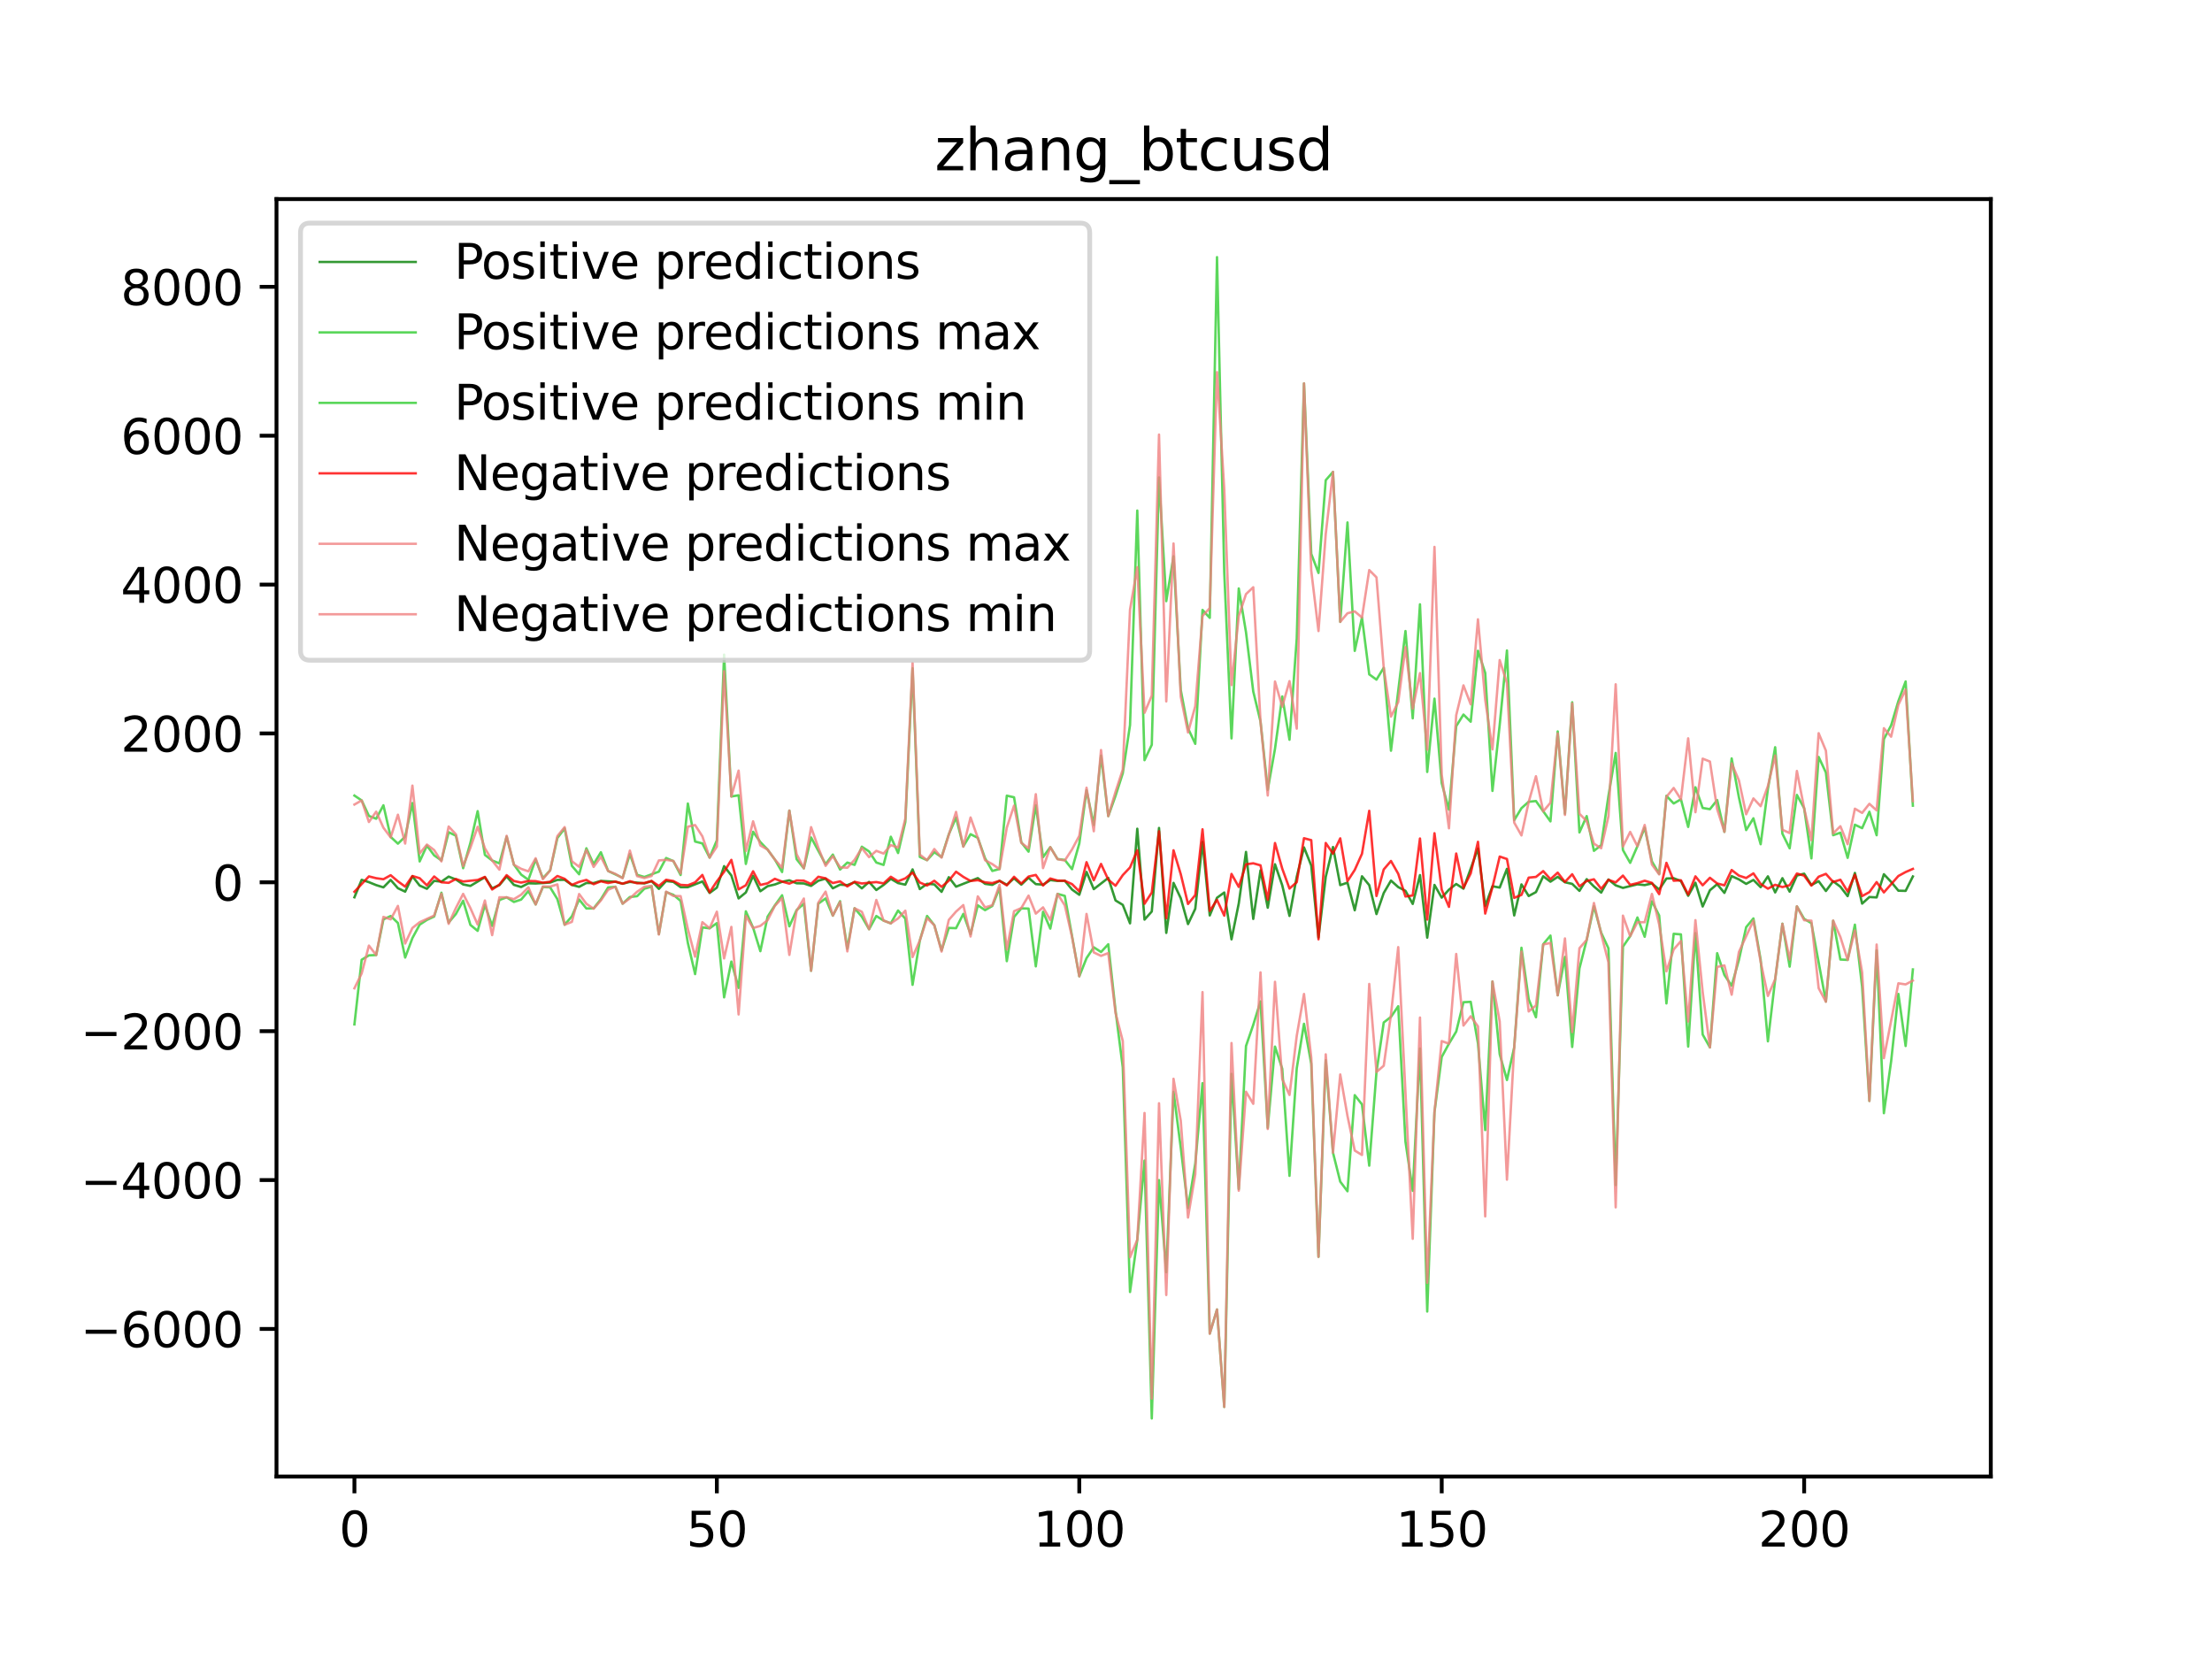 <?xml version="1.0" encoding="utf-8" standalone="no"?>
<!DOCTYPE svg PUBLIC "-//W3C//DTD SVG 1.1//EN"
  "http://www.w3.org/Graphics/SVG/1.1/DTD/svg11.dtd">
<svg xmlns:xlink="http://www.w3.org/1999/xlink" width="460.8pt" height="345.6pt" viewBox="0 0 460.8 345.6" xmlns="http://www.w3.org/2000/svg" version="1.1">
 <defs>
  <style type="text/css">*{stroke-linejoin: round; stroke-linecap: butt}</style>
 </defs>
 <g id="figure_1">
  <g id="patch_1">
   <path d="M 0 345.6 
L 460.8 345.6 
L 460.8 0 
L 0 0 
z
" style="fill: #ffffff"/>
  </g>
  <g id="axes_1">
   <g id="patch_2">
    <path d="M 57.6 307.584 
L 414.72 307.584 
L 414.72 41.472 
L 57.6 41.472 
z
" style="fill: #ffffff"/>
   </g>
   <g id="matplotlib.axis_1">
    <g id="xtick_1">
     <g id="line2d_1">
      <defs>
       <path id="m14acda22e8" d="M 0 0 
L 0 3.5 
" style="stroke: #000000; stroke-width: 0.8"/>
      </defs>
      <g>
       <use xlink:href="#m14acda22e8" x="73.833" y="307.584" style="stroke: #000000; stroke-width: 0.8"/>
      </g>
     </g>
     <g id="text_1">
      <!-- 0 -->
      <g transform="translate(70.651 322.182) scale(0.1 -0.1)">
       <defs>
        <path id="DejaVuSans-30" d="M 2034 4250 
Q 1547 4250 1301 3770 
Q 1056 3291 1056 2328 
Q 1056 1369 1301 889 
Q 1547 409 2034 409 
Q 2525 409 2770 889 
Q 3016 1369 3016 2328 
Q 3016 3291 2770 3770 
Q 2525 4250 2034 4250 
z
M 2034 4750 
Q 2819 4750 3233 4129 
Q 3647 3509 3647 2328 
Q 3647 1150 3233 529 
Q 2819 -91 2034 -91 
Q 1250 -91 836 529 
Q 422 1150 422 2328 
Q 422 3509 836 4129 
Q 1250 4750 2034 4750 
z
" transform="scale(0.016)"/>
       </defs>
       <use xlink:href="#DejaVuSans-30"/>
      </g>
     </g>
    </g>
    <g id="xtick_2">
     <g id="line2d_2">
      <g>
       <use xlink:href="#m14acda22e8" x="149.334" y="307.584" style="stroke: #000000; stroke-width: 0.8"/>
      </g>
     </g>
     <g id="text_2">
      <!-- 50 -->
      <g transform="translate(142.971 322.182) scale(0.1 -0.1)">
       <defs>
        <path id="DejaVuSans-35" d="M 691 4666 
L 3169 4666 
L 3169 4134 
L 1269 4134 
L 1269 2991 
Q 1406 3038 1543 3061 
Q 1681 3084 1819 3084 
Q 2600 3084 3056 2656 
Q 3513 2228 3513 1497 
Q 3513 744 3044 326 
Q 2575 -91 1722 -91 
Q 1428 -91 1123 -41 
Q 819 9 494 109 
L 494 744 
Q 775 591 1075 516 
Q 1375 441 1709 441 
Q 2250 441 2565 725 
Q 2881 1009 2881 1497 
Q 2881 1984 2565 2268 
Q 2250 2553 1709 2553 
Q 1456 2553 1204 2497 
Q 953 2441 691 2322 
L 691 4666 
z
" transform="scale(0.016)"/>
       </defs>
       <use xlink:href="#DejaVuSans-35"/>
       <use xlink:href="#DejaVuSans-30" x="63.623"/>
      </g>
     </g>
    </g>
    <g id="xtick_3">
     <g id="line2d_3">
      <g>
       <use xlink:href="#m14acda22e8" x="224.835" y="307.584" style="stroke: #000000; stroke-width: 0.8"/>
      </g>
     </g>
     <g id="text_3">
      <!-- 100 -->
      <g transform="translate(215.291 322.182) scale(0.1 -0.1)">
       <defs>
        <path id="DejaVuSans-31" d="M 794 531 
L 1825 531 
L 1825 4091 
L 703 3866 
L 703 4441 
L 1819 4666 
L 2450 4666 
L 2450 531 
L 3481 531 
L 3481 0 
L 794 0 
L 794 531 
z
" transform="scale(0.016)"/>
       </defs>
       <use xlink:href="#DejaVuSans-31"/>
       <use xlink:href="#DejaVuSans-30" x="63.623"/>
       <use xlink:href="#DejaVuSans-30" x="127.246"/>
      </g>
     </g>
    </g>
    <g id="xtick_4">
     <g id="line2d_4">
      <g>
       <use xlink:href="#m14acda22e8" x="300.336" y="307.584" style="stroke: #000000; stroke-width: 0.8"/>
      </g>
     </g>
     <g id="text_4">
      <!-- 150 -->
      <g transform="translate(290.792 322.182) scale(0.1 -0.1)">
       <use xlink:href="#DejaVuSans-31"/>
       <use xlink:href="#DejaVuSans-35" x="63.623"/>
       <use xlink:href="#DejaVuSans-30" x="127.246"/>
      </g>
     </g>
    </g>
    <g id="xtick_5">
     <g id="line2d_5">
      <g>
       <use xlink:href="#m14acda22e8" x="375.837" y="307.584" style="stroke: #000000; stroke-width: 0.8"/>
      </g>
     </g>
     <g id="text_5">
      <!-- 200 -->
      <g transform="translate(366.293 322.182) scale(0.1 -0.1)">
       <defs>
        <path id="DejaVuSans-32" d="M 1228 531 
L 3431 531 
L 3431 0 
L 469 0 
L 469 531 
Q 828 903 1448 1529 
Q 2069 2156 2228 2338 
Q 2531 2678 2651 2914 
Q 2772 3150 2772 3378 
Q 2772 3750 2511 3984 
Q 2250 4219 1831 4219 
Q 1534 4219 1204 4116 
Q 875 4013 500 3803 
L 500 4441 
Q 881 4594 1212 4672 
Q 1544 4750 1819 4750 
Q 2544 4750 2975 4387 
Q 3406 4025 3406 3419 
Q 3406 3131 3298 2873 
Q 3191 2616 2906 2266 
Q 2828 2175 2409 1742 
Q 1991 1309 1228 531 
z
" transform="scale(0.016)"/>
       </defs>
       <use xlink:href="#DejaVuSans-32"/>
       <use xlink:href="#DejaVuSans-30" x="63.623"/>
       <use xlink:href="#DejaVuSans-30" x="127.246"/>
      </g>
     </g>
    </g>
   </g>
   <g id="matplotlib.axis_2">
    <g id="ytick_1">
     <g id="line2d_6">
      <defs>
       <path id="me147da6077" d="M 0 0 
L -3.5 0 
" style="stroke: #000000; stroke-width: 0.8"/>
      </defs>
      <g>
       <use xlink:href="#me147da6077" x="57.6" y="276.839" style="stroke: #000000; stroke-width: 0.8"/>
      </g>
     </g>
     <g id="text_6">
      <!-- −6000 -->
      <g transform="translate(16.77 280.638) scale(0.1 -0.1)">
       <defs>
        <path id="DejaVuSans-2212" d="M 678 2272 
L 4684 2272 
L 4684 1741 
L 678 1741 
L 678 2272 
z
" transform="scale(0.016)"/>
        <path id="DejaVuSans-36" d="M 2113 2584 
Q 1688 2584 1439 2293 
Q 1191 2003 1191 1497 
Q 1191 994 1439 701 
Q 1688 409 2113 409 
Q 2538 409 2786 701 
Q 3034 994 3034 1497 
Q 3034 2003 2786 2293 
Q 2538 2584 2113 2584 
z
M 3366 4563 
L 3366 3988 
Q 3128 4100 2886 4159 
Q 2644 4219 2406 4219 
Q 1781 4219 1451 3797 
Q 1122 3375 1075 2522 
Q 1259 2794 1537 2939 
Q 1816 3084 2150 3084 
Q 2853 3084 3261 2657 
Q 3669 2231 3669 1497 
Q 3669 778 3244 343 
Q 2819 -91 2113 -91 
Q 1303 -91 875 529 
Q 447 1150 447 2328 
Q 447 3434 972 4092 
Q 1497 4750 2381 4750 
Q 2619 4750 2861 4703 
Q 3103 4656 3366 4563 
z
" transform="scale(0.016)"/>
       </defs>
       <use xlink:href="#DejaVuSans-2212"/>
       <use xlink:href="#DejaVuSans-36" x="83.789"/>
       <use xlink:href="#DejaVuSans-30" x="147.412"/>
       <use xlink:href="#DejaVuSans-30" x="211.035"/>
       <use xlink:href="#DejaVuSans-30" x="274.658"/>
      </g>
     </g>
    </g>
    <g id="ytick_2">
     <g id="line2d_7">
      <g>
       <use xlink:href="#me147da6077" x="57.6" y="245.827" style="stroke: #000000; stroke-width: 0.8"/>
      </g>
     </g>
     <g id="text_7">
      <!-- −4000 -->
      <g transform="translate(16.77 249.626) scale(0.1 -0.1)">
       <defs>
        <path id="DejaVuSans-34" d="M 2419 4116 
L 825 1625 
L 2419 1625 
L 2419 4116 
z
M 2253 4666 
L 3047 4666 
L 3047 1625 
L 3713 1625 
L 3713 1100 
L 3047 1100 
L 3047 0 
L 2419 0 
L 2419 1100 
L 313 1100 
L 313 1709 
L 2253 4666 
z
" transform="scale(0.016)"/>
       </defs>
       <use xlink:href="#DejaVuSans-2212"/>
       <use xlink:href="#DejaVuSans-34" x="83.789"/>
       <use xlink:href="#DejaVuSans-30" x="147.412"/>
       <use xlink:href="#DejaVuSans-30" x="211.035"/>
       <use xlink:href="#DejaVuSans-30" x="274.658"/>
      </g>
     </g>
    </g>
    <g id="ytick_3">
     <g id="line2d_8">
      <g>
       <use xlink:href="#me147da6077" x="57.6" y="214.814" style="stroke: #000000; stroke-width: 0.8"/>
      </g>
     </g>
     <g id="text_8">
      <!-- −2000 -->
      <g transform="translate(16.77 218.613) scale(0.1 -0.1)">
       <use xlink:href="#DejaVuSans-2212"/>
       <use xlink:href="#DejaVuSans-32" x="83.789"/>
       <use xlink:href="#DejaVuSans-30" x="147.412"/>
       <use xlink:href="#DejaVuSans-30" x="211.035"/>
       <use xlink:href="#DejaVuSans-30" x="274.658"/>
      </g>
     </g>
    </g>
    <g id="ytick_4">
     <g id="line2d_9">
      <g>
       <use xlink:href="#me147da6077" x="57.6" y="183.802" style="stroke: #000000; stroke-width: 0.8"/>
      </g>
     </g>
     <g id="text_9">
      <!-- 0 -->
      <g transform="translate(44.237 187.601) scale(0.1 -0.1)">
       <use xlink:href="#DejaVuSans-30"/>
      </g>
     </g>
    </g>
    <g id="ytick_5">
     <g id="line2d_10">
      <g>
       <use xlink:href="#me147da6077" x="57.6" y="152.789" style="stroke: #000000; stroke-width: 0.8"/>
      </g>
     </g>
     <g id="text_10">
      <!-- 2000 -->
      <g transform="translate(25.15 156.589) scale(0.1 -0.1)">
       <use xlink:href="#DejaVuSans-32"/>
       <use xlink:href="#DejaVuSans-30" x="63.623"/>
       <use xlink:href="#DejaVuSans-30" x="127.246"/>
       <use xlink:href="#DejaVuSans-30" x="190.869"/>
      </g>
     </g>
    </g>
    <g id="ytick_6">
     <g id="line2d_11">
      <g>
       <use xlink:href="#me147da6077" x="57.6" y="121.777" style="stroke: #000000; stroke-width: 0.8"/>
      </g>
     </g>
     <g id="text_11">
      <!-- 4000 -->
      <g transform="translate(25.15 125.576) scale(0.1 -0.1)">
       <use xlink:href="#DejaVuSans-34"/>
       <use xlink:href="#DejaVuSans-30" x="63.623"/>
       <use xlink:href="#DejaVuSans-30" x="127.246"/>
       <use xlink:href="#DejaVuSans-30" x="190.869"/>
      </g>
     </g>
    </g>
    <g id="ytick_7">
     <g id="line2d_12">
      <g>
       <use xlink:href="#me147da6077" x="57.6" y="90.765" style="stroke: #000000; stroke-width: 0.8"/>
      </g>
     </g>
     <g id="text_12">
      <!-- 6000 -->
      <g transform="translate(25.15 94.564) scale(0.1 -0.1)">
       <use xlink:href="#DejaVuSans-36"/>
       <use xlink:href="#DejaVuSans-30" x="63.623"/>
       <use xlink:href="#DejaVuSans-30" x="127.246"/>
       <use xlink:href="#DejaVuSans-30" x="190.869"/>
      </g>
     </g>
    </g>
    <g id="ytick_8">
     <g id="line2d_13">
      <g>
       <use xlink:href="#me147da6077" x="57.6" y="59.752" style="stroke: #000000; stroke-width: 0.8"/>
      </g>
     </g>
     <g id="text_13">
      <!-- 8000 -->
      <g transform="translate(25.15 63.551) scale(0.1 -0.1)">
       <defs>
        <path id="DejaVuSans-38" d="M 2034 2216 
Q 1584 2216 1326 1975 
Q 1069 1734 1069 1313 
Q 1069 891 1326 650 
Q 1584 409 2034 409 
Q 2484 409 2743 651 
Q 3003 894 3003 1313 
Q 3003 1734 2745 1975 
Q 2488 2216 2034 2216 
z
M 1403 2484 
Q 997 2584 770 2862 
Q 544 3141 544 3541 
Q 544 4100 942 4425 
Q 1341 4750 2034 4750 
Q 2731 4750 3128 4425 
Q 3525 4100 3525 3541 
Q 3525 3141 3298 2862 
Q 3072 2584 2669 2484 
Q 3125 2378 3379 2068 
Q 3634 1759 3634 1313 
Q 3634 634 3220 271 
Q 2806 -91 2034 -91 
Q 1263 -91 848 271 
Q 434 634 434 1313 
Q 434 1759 690 2068 
Q 947 2378 1403 2484 
z
M 1172 3481 
Q 1172 3119 1398 2916 
Q 1625 2713 2034 2713 
Q 2441 2713 2670 2916 
Q 2900 3119 2900 3481 
Q 2900 3844 2670 4047 
Q 2441 4250 2034 4250 
Q 1625 4250 1398 4047 
Q 1172 3844 1172 3481 
z
" transform="scale(0.016)"/>
       </defs>
       <use xlink:href="#DejaVuSans-38"/>
       <use xlink:href="#DejaVuSans-30" x="63.623"/>
       <use xlink:href="#DejaVuSans-30" x="127.246"/>
       <use xlink:href="#DejaVuSans-30" x="190.869"/>
      </g>
     </g>
    </g>
   </g>
   <g id="line2d_14">
    <path d="M 73.833 186.92 
L 75.343 183.28 
L 76.853 183.772 
L 78.363 184.383 
L 79.873 184.852 
L 81.383 183.309 
L 82.893 185.032 
L 84.403 185.744 
L 85.913 182.544 
L 87.423 184.48 
L 88.933 185.147 
L 90.443 183.498 
L 91.953 183.663 
L 93.463 182.614 
L 94.973 183.213 
L 96.483 184.244 
L 97.993 184.552 
L 101.013 182.748 
L 102.523 185.043 
L 104.033 184.386 
L 105.543 182.582 
L 107.053 184.329 
L 108.563 184.783 
L 110.073 184.004 
L 111.583 184.045 
L 114.603 183.85 
L 116.113 183.294 
L 117.623 183.286 
L 119.133 184.34 
L 120.643 184.745 
L 122.153 183.939 
L 123.663 183.962 
L 125.173 183.511 
L 128.193 183.692 
L 129.704 184.091 
L 131.214 183.717 
L 134.234 184.027 
L 135.744 183.559 
L 137.254 185.172 
L 138.764 183.535 
L 140.274 183.711 
L 141.784 184.822 
L 143.294 184.815 
L 146.314 183.631 
L 147.824 186.017 
L 149.334 184.906 
L 150.844 180.434 
L 152.354 182.376 
L 153.864 187.155 
L 155.374 185.915 
L 156.884 182.45 
L 158.394 185.659 
L 159.904 184.605 
L 161.414 184.255 
L 162.924 183.693 
L 164.434 183.389 
L 165.944 183.998 
L 167.454 184.039 
L 168.964 184.546 
L 170.474 183.472 
L 171.984 183.041 
L 173.494 185.048 
L 175.004 184.292 
L 176.514 184.385 
L 178.024 183.776 
L 179.534 185.058 
L 181.044 183.723 
L 182.554 185.402 
L 184.064 184.353 
L 185.574 183.083 
L 187.084 183.96 
L 188.594 184.293 
L 190.104 181.112 
L 191.614 185.207 
L 193.124 184.107 
L 194.634 184.239 
L 196.144 185.788 
L 197.654 182.739 
L 199.164 184.707 
L 203.695 182.926 
L 205.205 184.119 
L 206.715 184.335 
L 208.225 183.494 
L 209.735 184.302 
L 211.245 182.976 
L 212.755 184.289 
L 214.265 182.851 
L 215.775 184.178 
L 217.285 184.28 
L 218.795 183.337 
L 220.305 183.516 
L 221.815 183.473 
L 223.325 185.307 
L 224.835 186.398 
L 226.345 181.64 
L 227.855 185.222 
L 230.875 182.887 
L 232.385 187.577 
L 233.895 188.501 
L 235.405 192.349 
L 236.915 172.642 
L 238.425 191.568 
L 239.935 189.882 
L 241.445 172.481 
L 242.955 194.336 
L 244.465 183.922 
L 245.975 187.123 
L 247.485 192.501 
L 248.995 189.321 
L 250.505 175.412 
L 252.015 190.7 
L 253.525 187.023 
L 255.035 185.925 
L 256.545 195.68 
L 258.055 188.203 
L 259.565 177.473 
L 261.075 191.425 
L 262.585 181.321 
L 264.095 189.093 
L 265.605 180.046 
L 267.115 184.431 
L 268.625 190.802 
L 270.135 182.651 
L 271.645 176.528 
L 273.156 180.303 
L 274.666 195.282 
L 276.176 182.655 
L 277.686 176.446 
L 279.196 184.388 
L 280.706 183.872 
L 282.216 189.623 
L 283.726 182.546 
L 285.236 184.39 
L 286.746 190.414 
L 288.256 186.032 
L 289.766 183.443 
L 291.276 184.797 
L 292.786 185.58 
L 294.296 188.304 
L 295.806 182.3 
L 297.316 195.327 
L 298.826 184.35 
L 300.336 186.992 
L 301.846 185.33 
L 303.356 184.153 
L 304.866 185.127 
L 307.886 176.782 
L 309.396 188.714 
L 310.906 184.628 
L 312.416 184.894 
L 313.926 181.001 
L 315.436 190.7 
L 316.946 184.238 
L 318.456 186.656 
L 319.966 185.842 
L 321.476 182.542 
L 322.986 183.668 
L 324.496 182.661 
L 326.006 183.788 
L 327.516 184.128 
L 329.026 185.582 
L 330.536 183.148 
L 332.046 184.674 
L 333.556 185.94 
L 335.066 183.215 
L 336.576 184.432 
L 338.086 184.963 
L 341.106 184.216 
L 342.616 184.379 
L 344.127 184.036 
L 345.637 185.309 
L 347.147 183.015 
L 348.657 182.95 
L 350.167 183.546 
L 351.677 186.611 
L 353.187 183.892 
L 354.697 188.838 
L 356.207 185.455 
L 357.717 184.192 
L 359.227 186.004 
L 360.737 182.512 
L 362.247 183.194 
L 363.757 184.127 
L 365.267 183.309 
L 366.777 184.815 
L 368.287 182.559 
L 369.797 185.905 
L 371.307 182.946 
L 372.817 185.747 
L 374.327 182.387 
L 375.837 182.004 
L 377.347 184.368 
L 378.857 183.57 
L 380.367 185.612 
L 381.877 183.577 
L 383.387 184.721 
L 384.897 186.681 
L 386.407 181.853 
L 387.917 188.24 
L 389.427 186.869 
L 390.937 186.946 
L 392.447 182.12 
L 393.957 183.71 
L 395.467 185.546 
L 396.977 185.584 
L 398.487 182.583 
L 398.487 182.583 
" clip-path="url(#p99d41a9708)" style="fill: none; stroke: #008000; stroke-opacity: 0.8; stroke-width: 0.5; stroke-linecap: square"/>
   </g>
   <g id="line2d_15">
    <path d="M 73.833 165.732 
L 75.343 166.741 
L 76.853 169.975 
L 78.363 170.558 
L 79.873 167.758 
L 81.383 174.337 
L 82.893 175.751 
L 84.403 174.292 
L 85.913 167.293 
L 87.423 179.45 
L 88.933 176.161 
L 90.443 178.189 
L 91.953 179.225 
L 93.463 173.369 
L 94.973 174.096 
L 96.483 180.861 
L 97.993 175.591 
L 99.503 168.977 
L 101.013 178.091 
L 102.523 179.26 
L 104.033 179.853 
L 105.543 174.292 
L 107.053 180.108 
L 108.563 182.191 
L 110.073 183.282 
L 111.583 179.043 
L 113.093 182.942 
L 114.603 181.324 
L 116.113 174.572 
L 117.623 172.585 
L 119.133 180.372 
L 120.643 182.127 
L 122.153 176.714 
L 123.663 180.014 
L 125.173 177.539 
L 126.683 181.444 
L 129.704 182.86 
L 131.214 177.915 
L 132.724 182.242 
L 134.234 182.691 
L 137.254 181.579 
L 138.764 178.743 
L 140.274 179.38 
L 141.784 182.277 
L 143.294 167.391 
L 144.804 175.309 
L 146.314 175.7 
L 147.824 178.652 
L 149.334 175.049 
L 150.844 136.372 
L 152.354 165.92 
L 153.864 165.678 
L 155.374 179.974 
L 156.884 173.273 
L 158.394 175.418 
L 159.904 176.985 
L 161.414 179.06 
L 162.924 181.66 
L 164.434 168.861 
L 165.944 178.974 
L 167.454 180.9 
L 168.964 174.462 
L 171.984 180.026 
L 173.494 178.025 
L 175.004 181.142 
L 176.514 179.69 
L 178.024 180.168 
L 179.534 176.385 
L 181.044 177.372 
L 182.554 179.679 
L 184.064 180.179 
L 185.574 174.306 
L 187.084 177.702 
L 188.594 171.23 
L 190.104 139.22 
L 191.614 178.513 
L 193.124 179.189 
L 194.634 177.528 
L 196.144 178.551 
L 197.654 173.797 
L 199.164 170.309 
L 200.675 176.317 
L 202.185 173.783 
L 203.695 174.535 
L 205.205 178.787 
L 206.715 181.435 
L 208.225 181.029 
L 209.735 165.756 
L 211.245 166.092 
L 212.755 175.47 
L 214.265 177.418 
L 215.775 167.748 
L 217.285 178.56 
L 218.795 176.476 
L 220.305 178.953 
L 221.815 179.14 
L 223.325 181.064 
L 224.835 175.729 
L 226.345 164.637 
L 227.855 171.851 
L 229.365 157.407 
L 230.875 170.014 
L 232.385 165.787 
L 233.895 161.087 
L 235.405 151.046 
L 236.915 106.362 
L 238.425 158.356 
L 239.935 155.153 
L 241.445 99.455 
L 242.955 125.231 
L 244.465 115.881 
L 245.975 143.755 
L 247.485 151.721 
L 248.995 154.955 
L 250.505 127.064 
L 252.015 128.71 
L 253.525 53.568 
L 255.035 119.231 
L 256.545 153.817 
L 258.055 122.584 
L 259.565 131.71 
L 261.075 144.043 
L 262.585 150.293 
L 264.095 164.532 
L 265.605 155.977 
L 267.115 145.083 
L 268.625 154.101 
L 270.135 133.046 
L 271.645 79.871 
L 273.156 115.377 
L 274.666 119.357 
L 276.176 100.036 
L 277.686 98.308 
L 279.196 129.544 
L 280.706 108.832 
L 282.216 135.591 
L 283.726 128.635 
L 285.236 140.481 
L 286.746 141.58 
L 288.256 139.106 
L 289.766 156.386 
L 292.786 131.461 
L 294.296 149.64 
L 295.806 125.892 
L 297.316 160.808 
L 298.826 145.543 
L 300.336 163.143 
L 301.846 168.67 
L 303.356 151.268 
L 304.866 148.855 
L 306.376 150.345 
L 307.886 135.567 
L 309.396 140.191 
L 310.906 164.761 
L 312.416 150.985 
L 313.926 135.505 
L 315.436 170.86 
L 316.946 168.361 
L 318.456 167.02 
L 319.966 166.872 
L 322.986 171.109 
L 324.496 152.369 
L 326.006 169.501 
L 327.516 146.297 
L 329.026 173.409 
L 330.536 170.011 
L 332.046 177.247 
L 333.556 176.064 
L 335.066 165.827 
L 336.576 156.854 
L 338.086 177.08 
L 339.596 179.749 
L 341.106 176.28 
L 342.616 172.412 
L 344.127 179.453 
L 345.637 182.036 
L 347.147 165.78 
L 348.657 167.38 
L 350.167 166.513 
L 351.677 172.264 
L 353.187 164.003 
L 354.697 168.308 
L 356.207 168.569 
L 357.717 166.668 
L 359.227 173.287 
L 360.737 157.997 
L 362.247 166.101 
L 363.757 172.919 
L 365.267 170.467 
L 366.777 175.867 
L 368.287 164.349 
L 369.797 155.661 
L 371.307 173.677 
L 372.817 176.717 
L 374.327 165.598 
L 375.837 168.365 
L 377.347 178.819 
L 378.857 157.691 
L 380.367 160.93 
L 381.877 173.989 
L 383.387 173.466 
L 384.897 178.709 
L 386.407 171.805 
L 387.917 172.518 
L 389.427 169.11 
L 390.937 173.994 
L 392.447 153.972 
L 393.957 151.103 
L 395.467 146.048 
L 396.977 141.963 
L 398.487 167.838 
L 398.487 167.838 
" clip-path="url(#p99d41a9708)" style="fill: none; stroke: #32cd32; stroke-opacity: 0.8; stroke-width: 0.5; stroke-linecap: square"/>
   </g>
   <g id="line2d_16">
    <path d="M 73.833 213.396 
L 75.343 199.931 
L 76.853 199.021 
L 78.363 198.953 
L 79.873 191.535 
L 81.383 190.823 
L 82.893 192.275 
L 84.403 199.475 
L 85.913 195.416 
L 87.423 192.625 
L 88.933 191.636 
L 90.443 190.936 
L 91.953 185.969 
L 93.463 192.181 
L 94.973 190.395 
L 96.483 187.643 
L 97.993 192.679 
L 99.503 193.913 
L 101.013 188.497 
L 102.523 192.88 
L 104.033 187.49 
L 105.543 186.927 
L 107.053 187.893 
L 108.563 187.399 
L 110.073 185.626 
L 111.583 188.414 
L 113.093 184.783 
L 114.603 184.851 
L 116.113 187.308 
L 117.623 192.639 
L 119.133 190.884 
L 120.643 187.38 
L 122.153 189.253 
L 123.663 189.22 
L 125.173 187.325 
L 126.683 184.877 
L 128.193 184.738 
L 129.704 188.255 
L 131.214 186.869 
L 132.724 186.69 
L 134.234 185.135 
L 135.744 184.707 
L 137.254 194.593 
L 138.764 185.848 
L 140.274 186.404 
L 141.784 187.675 
L 143.294 196.424 
L 144.804 202.926 
L 146.314 193.196 
L 147.824 193.38 
L 149.334 192.306 
L 150.844 207.767 
L 152.354 200.314 
L 153.864 205.805 
L 155.374 189.848 
L 156.884 193.252 
L 158.394 198.15 
L 159.904 190.958 
L 161.414 188.61 
L 162.924 186.5 
L 164.434 192.971 
L 165.944 189.589 
L 167.454 188.263 
L 168.964 202.229 
L 170.474 188.247 
L 171.984 187.165 
L 173.494 190.75 
L 175.004 187.736 
L 176.514 197.636 
L 178.024 189.199 
L 179.534 190.964 
L 181.044 193.574 
L 182.554 190.817 
L 184.064 191.775 
L 185.574 192.353 
L 187.084 189.676 
L 188.594 191.377 
L 190.104 205.158 
L 191.614 195.923 
L 193.124 190.807 
L 194.634 192.736 
L 196.144 197.989 
L 197.654 193.303 
L 199.164 193.358 
L 200.675 190.383 
L 202.185 194.582 
L 203.695 188.593 
L 205.205 189.598 
L 206.715 188.733 
L 208.225 184.959 
L 209.735 200.226 
L 211.245 191.012 
L 212.755 189.234 
L 214.265 189.276 
L 215.775 201.31 
L 217.285 189.937 
L 218.795 193.445 
L 220.305 186.213 
L 221.815 186.626 
L 224.835 203.382 
L 226.345 199.601 
L 227.855 197.34 
L 229.365 198.319 
L 230.875 196.706 
L 232.385 210.52 
L 233.895 222.358 
L 235.405 269.147 
L 236.915 258.264 
L 238.425 241.767 
L 239.935 295.488 
L 241.445 245.843 
L 242.955 265.034 
L 244.465 227.446 
L 245.975 239.092 
L 247.485 251.639 
L 248.995 242.407 
L 250.505 225.642 
L 252.015 277.804 
L 253.525 272.796 
L 255.035 293.087 
L 256.545 223.72 
L 258.055 247.693 
L 259.565 217.902 
L 261.075 213.494 
L 262.585 208.605 
L 264.095 234.943 
L 265.605 218.029 
L 267.115 222.652 
L 268.625 244.949 
L 270.135 222.543 
L 271.645 213.277 
L 273.156 221.597 
L 274.666 261.813 
L 276.176 220.883 
L 277.686 240.123 
L 279.196 246.155 
L 280.706 248.162 
L 282.216 228.143 
L 283.726 230.068 
L 285.236 242.829 
L 286.746 223.312 
L 288.256 213.001 
L 289.766 211.835 
L 291.276 209.618 
L 292.786 237.834 
L 294.296 248.07 
L 295.806 218.425 
L 297.316 273.215 
L 298.826 231.67 
L 300.336 220.185 
L 301.846 217.413 
L 303.356 214.893 
L 304.866 208.782 
L 306.376 208.699 
L 307.886 217.338 
L 309.396 235.414 
L 310.906 204.457 
L 312.416 219.614 
L 313.926 224.988 
L 315.436 218.189 
L 316.946 197.437 
L 318.456 208.171 
L 319.966 211.911 
L 321.476 196.702 
L 322.986 194.899 
L 324.496 207.336 
L 326.006 199.351 
L 327.516 218.104 
L 329.026 201.74 
L 330.536 195.793 
L 332.046 188.792 
L 333.556 194.305 
L 335.066 197.552 
L 336.576 246.866 
L 338.086 197.209 
L 339.596 195.019 
L 341.106 191.131 
L 342.616 195.148 
L 344.127 187.746 
L 345.637 190.719 
L 347.147 209.032 
L 348.657 194.527 
L 350.167 194.652 
L 351.677 218.021 
L 353.187 194.398 
L 354.697 215.508 
L 356.207 218.191 
L 357.717 198.565 
L 359.227 203.111 
L 360.737 205.344 
L 362.247 199.955 
L 363.757 193.153 
L 365.267 191.328 
L 366.777 199.92 
L 368.287 216.926 
L 369.797 204.057 
L 371.307 192.42 
L 372.817 201.365 
L 374.327 188.808 
L 375.837 191.413 
L 377.347 192.321 
L 380.367 208.639 
L 381.877 191.812 
L 383.387 199.885 
L 384.897 199.969 
L 386.407 192.625 
L 387.917 205.605 
L 389.427 229.341 
L 390.937 197.981 
L 392.447 231.893 
L 393.957 221.093 
L 395.467 207.056 
L 396.977 217.902 
L 398.487 201.949 
L 398.487 201.949 
" clip-path="url(#p99d41a9708)" style="fill: none; stroke: #32cd32; stroke-opacity: 0.8; stroke-width: 0.5; stroke-linecap: square"/>
   </g>
   <g id="line2d_17">
    <path d="M 73.833 185.765 
L 76.853 182.569 
L 78.363 182.946 
L 79.873 183.158 
L 81.383 182.324 
L 82.893 183.597 
L 84.403 184.697 
L 85.913 182.483 
L 87.423 182.947 
L 88.933 184.434 
L 90.443 182.588 
L 91.953 183.79 
L 93.463 183.91 
L 94.973 183.114 
L 96.483 183.635 
L 99.503 183.312 
L 101.013 182.674 
L 102.523 185.296 
L 104.033 184.28 
L 105.543 182.309 
L 107.053 183.533 
L 108.563 183.861 
L 110.073 183.529 
L 111.583 183.558 
L 113.093 183.88 
L 114.603 183.69 
L 116.113 182.487 
L 117.623 183.076 
L 119.133 184.339 
L 120.643 183.712 
L 122.153 183.305 
L 123.663 184.196 
L 125.173 183.588 
L 126.683 183.949 
L 128.193 183.643 
L 129.704 184.09 
L 131.214 183.568 
L 132.724 184.007 
L 134.234 183.935 
L 135.744 183.529 
L 137.254 184.557 
L 138.764 183.273 
L 140.274 183.54 
L 141.784 184.338 
L 143.294 184.421 
L 144.804 183.817 
L 146.314 182.268 
L 147.824 185.875 
L 149.334 183.606 
L 150.844 181.609 
L 152.354 179.129 
L 153.864 185.272 
L 155.374 184.413 
L 156.884 181.508 
L 158.394 184.347 
L 159.904 184.01 
L 161.414 183.072 
L 162.924 183.652 
L 164.434 184.074 
L 165.944 183.42 
L 167.454 183.462 
L 168.964 184.152 
L 170.474 182.646 
L 171.984 182.97 
L 173.494 183.954 
L 175.004 183.606 
L 176.514 184.659 
L 178.024 183.699 
L 179.534 184.043 
L 182.554 183.752 
L 184.064 184.025 
L 185.574 182.647 
L 187.084 183.581 
L 188.594 182.979 
L 190.104 181.787 
L 191.614 183.848 
L 193.124 184.471 
L 194.634 183.48 
L 196.144 184.749 
L 197.654 183.464 
L 199.164 181.595 
L 200.675 182.665 
L 202.185 183.52 
L 203.695 183.359 
L 205.205 183.804 
L 206.715 183.964 
L 208.225 183.494 
L 209.735 184.44 
L 211.245 182.651 
L 212.755 184.063 
L 214.265 182.601 
L 215.775 182.265 
L 217.285 184.473 
L 218.795 183.006 
L 220.305 183.441 
L 221.815 183.491 
L 223.325 184.178 
L 224.835 185.689 
L 226.345 179.609 
L 227.855 183.377 
L 229.365 179.975 
L 230.875 183.259 
L 232.385 184.512 
L 233.895 182.301 
L 235.405 180.709 
L 236.915 177.131 
L 238.425 188.269 
L 239.935 185.939 
L 241.445 173.165 
L 242.955 191.28 
L 244.465 177.134 
L 245.975 182.119 
L 247.485 188.314 
L 248.995 186.464 
L 250.505 172.76 
L 252.015 189.759 
L 253.525 187.469 
L 255.035 190.743 
L 256.545 182.056 
L 258.055 184.759 
L 259.565 180.054 
L 261.075 179.84 
L 262.585 180.265 
L 264.095 187.441 
L 265.605 175.623 
L 267.115 180.96 
L 268.625 185.103 
L 270.135 183.774 
L 271.645 174.617 
L 273.156 175.019 
L 274.666 195.675 
L 276.176 175.612 
L 277.686 177.824 
L 279.196 174.648 
L 280.706 183.561 
L 282.216 181.223 
L 283.726 177.85 
L 285.236 168.906 
L 286.746 186.652 
L 288.256 181.121 
L 289.766 179.356 
L 291.276 182.023 
L 292.786 186.757 
L 294.296 186.544 
L 295.806 174.678 
L 297.316 191.562 
L 298.826 173.581 
L 300.336 185.344 
L 301.846 188.917 
L 303.356 177.806 
L 304.866 184.946 
L 306.376 181.951 
L 307.886 175.364 
L 309.396 190.311 
L 310.906 184.801 
L 312.416 178.439 
L 313.926 178.946 
L 315.436 187.039 
L 316.946 186.422 
L 318.456 182.827 
L 319.966 182.679 
L 321.476 181.467 
L 322.986 183.154 
L 324.496 181.788 
L 326.006 183.729 
L 327.516 182.119 
L 329.026 184.629 
L 330.536 183.535 
L 332.046 183.173 
L 333.556 185.155 
L 335.066 183.29 
L 336.576 183.821 
L 338.086 182.404 
L 339.596 184.326 
L 341.106 183.971 
L 342.616 183.472 
L 344.127 183.92 
L 345.637 186.265 
L 347.147 179.745 
L 348.657 183.472 
L 350.167 183.374 
L 351.677 186.344 
L 353.187 182.563 
L 354.697 184.418 
L 356.207 182.86 
L 357.717 184.04 
L 359.227 184.43 
L 360.737 181.239 
L 362.247 182.407 
L 363.757 182.901 
L 365.267 181.941 
L 366.777 184.138 
L 368.287 185.128 
L 369.797 184.319 
L 371.307 184.792 
L 372.817 184.402 
L 374.327 181.972 
L 375.837 182.414 
L 377.347 184.484 
L 378.857 182.635 
L 380.367 182.042 
L 381.877 183.729 
L 383.387 183.268 
L 384.897 185.724 
L 386.407 182.224 
L 387.917 186.669 
L 389.427 185.841 
L 390.937 183.754 
L 392.447 185.906 
L 395.467 182.484 
L 396.977 181.662 
L 398.487 181.007 
L 398.487 181.007 
" clip-path="url(#p99d41a9708)" style="fill: none; stroke: #ff0000; stroke-opacity: 0.8; stroke-width: 0.5; stroke-linecap: square"/>
   </g>
   <g id="line2d_18">
    <path d="M 73.833 167.6 
L 75.343 166.741 
L 76.853 171.237 
L 78.363 169.087 
L 79.873 172.433 
L 81.383 174.44 
L 82.893 169.719 
L 84.403 175.73 
L 85.913 163.655 
L 87.423 177.809 
L 88.933 175.94 
L 90.443 177.084 
L 91.953 179.442 
L 93.463 172.181 
L 94.973 173.81 
L 96.483 180.444 
L 97.993 176.605 
L 99.503 172.238 
L 101.013 176.711 
L 102.523 179.26 
L 104.033 181.164 
L 105.543 174.111 
L 107.053 180.143 
L 108.563 180.992 
L 110.073 181.511 
L 111.583 178.786 
L 113.093 183.156 
L 114.603 181.327 
L 116.113 174.173 
L 117.623 172.299 
L 119.133 179.413 
L 120.643 180.565 
L 122.153 177.071 
L 123.663 180.599 
L 125.173 178.49 
L 126.683 181.444 
L 128.193 182.046 
L 129.704 182.96 
L 131.214 177.191 
L 132.724 182.514 
L 134.234 182.912 
L 135.744 182.473 
L 137.254 179.242 
L 138.764 179.12 
L 140.274 179.35 
L 141.784 181.942 
L 143.294 172.211 
L 144.804 171.875 
L 146.314 174.216 
L 147.824 178.652 
L 149.334 176.365 
L 150.844 139.826 
L 152.354 165.92 
L 153.864 160.531 
L 155.374 177.261 
L 156.884 171.095 
L 158.394 176.127 
L 159.904 176.985 
L 161.414 179.06 
L 162.924 180.752 
L 164.434 168.861 
L 165.944 177.935 
L 167.454 180.881 
L 168.964 172.311 
L 170.474 176.611 
L 171.984 180.373 
L 173.494 178.351 
L 175.004 180.668 
L 176.514 180.765 
L 178.024 179.114 
L 179.534 176.669 
L 181.044 178.555 
L 182.554 177.245 
L 184.064 177.809 
L 185.574 176.062 
L 187.084 176.548 
L 188.594 170.569 
L 190.104 138.088 
L 191.614 178.03 
L 193.124 179.189 
L 194.634 176.875 
L 196.144 178.659 
L 199.164 169.135 
L 200.675 176.394 
L 202.185 170.298 
L 203.695 174.535 
L 205.205 179.197 
L 206.715 180.008 
L 208.225 181.06 
L 209.735 172.406 
L 211.245 167.828 
L 212.755 175.589 
L 214.265 176.707 
L 215.775 165.445 
L 217.285 180.846 
L 218.795 176.476 
L 220.305 178.98 
L 221.815 179.257 
L 223.325 176.943 
L 224.835 174.124 
L 226.345 164.099 
L 227.855 173.16 
L 229.365 156.247 
L 230.875 170.014 
L 232.385 164.948 
L 233.895 160.305 
L 235.405 127.009 
L 236.915 118.165 
L 238.425 148.486 
L 239.935 144.915 
L 241.445 90.535 
L 242.955 146.113 
L 244.465 113.223 
L 245.975 145.132 
L 247.485 152.585 
L 248.995 147.125 
L 250.505 128.31 
L 252.015 126.685 
L 253.525 77.518 
L 255.035 101.947 
L 256.545 142.715 
L 258.055 128.347 
L 259.565 123.763 
L 261.075 122.334 
L 262.585 150.293 
L 264.095 165.712 
L 265.605 141.977 
L 267.115 147.2 
L 268.625 141.894 
L 270.135 151.789 
L 271.645 79.871 
L 273.156 118.871 
L 274.666 131.454 
L 276.176 111.237 
L 277.686 98.308 
L 279.196 129.544 
L 280.706 127.752 
L 282.216 127.362 
L 283.726 128.635 
L 285.236 118.757 
L 286.746 120.278 
L 288.256 139.106 
L 289.766 149.28 
L 291.276 146.254 
L 292.786 134.815 
L 294.296 147.616 
L 295.806 140.222 
L 297.316 156.175 
L 298.826 113.932 
L 300.336 161.355 
L 301.846 172.549 
L 303.356 148.991 
L 304.866 142.776 
L 306.376 146.726 
L 307.886 129.019 
L 309.396 145.762 
L 310.906 156.103 
L 312.416 137.505 
L 313.926 142.29 
L 315.436 171.362 
L 316.946 174.03 
L 318.456 167.059 
L 319.966 161.708 
L 321.476 169.031 
L 322.986 167.221 
L 324.496 152.791 
L 326.006 169.764 
L 327.516 146.533 
L 329.026 169.517 
L 330.536 171.048 
L 332.046 175.751 
L 333.556 176.701 
L 335.066 170.067 
L 336.576 142.55 
L 338.086 176.346 
L 339.596 173.303 
L 341.106 176.28 
L 342.616 171.859 
L 344.127 180.101 
L 345.637 182.16 
L 347.147 165.987 
L 348.657 164.148 
L 350.167 166.513 
L 351.677 153.809 
L 353.187 169.2 
L 354.697 158.043 
L 356.207 158.64 
L 357.717 168.559 
L 359.227 173.287 
L 360.737 159.022 
L 362.247 162.566 
L 363.757 169.623 
L 365.267 166.329 
L 366.777 167.94 
L 368.287 163.741 
L 369.797 157.392 
L 371.307 172.856 
L 372.817 173.536 
L 374.327 160.607 
L 375.837 168.365 
L 377.347 175.028 
L 378.857 152.739 
L 380.367 156.382 
L 381.877 173.628 
L 383.387 172.122 
L 384.897 175.863 
L 386.407 168.467 
L 387.917 169.341 
L 389.427 167.451 
L 390.937 168.816 
L 392.447 151.702 
L 393.957 153.463 
L 395.467 146.814 
L 396.977 143.647 
L 398.487 166.89 
L 398.487 166.89 
" clip-path="url(#p99d41a9708)" style="fill: none; stroke: #f08080; stroke-opacity: 0.8; stroke-width: 0.5; stroke-linecap: square"/>
   </g>
   <g id="line2d_19">
    <path d="M 73.833 205.881 
L 75.343 202.79 
L 76.853 196.987 
L 78.363 198.953 
L 79.873 191.001 
L 81.383 191.521 
L 82.893 188.72 
L 84.403 196.55 
L 85.913 193.309 
L 87.423 192.114 
L 90.443 190.726 
L 91.953 186.185 
L 93.463 192.453 
L 94.973 189.15 
L 96.483 186.207 
L 97.993 189.174 
L 99.503 192.598 
L 101.013 187.593 
L 102.523 194.807 
L 104.033 186.923 
L 105.543 186.927 
L 107.053 187.314 
L 108.563 186.38 
L 110.073 184.842 
L 111.583 188.414 
L 113.093 184.679 
L 114.603 184.7 
L 116.113 184.233 
L 117.623 192.639 
L 119.133 192.041 
L 120.643 186.242 
L 122.153 188.275 
L 123.663 189.308 
L 125.173 187.585 
L 126.683 185.348 
L 128.193 184.71 
L 129.704 188.255 
L 131.214 187.141 
L 132.724 185.765 
L 134.234 184.743 
L 135.744 184.527 
L 137.254 194.683 
L 138.764 185.733 
L 140.274 186.642 
L 141.784 186.682 
L 143.294 193.535 
L 144.804 199.295 
L 146.314 192.103 
L 147.824 193.38 
L 149.334 189.922 
L 150.844 199.661 
L 152.354 193.089 
L 153.864 211.331 
L 155.374 190.794 
L 156.884 193.328 
L 158.394 192.88 
L 159.904 191.693 
L 161.414 188.709 
L 162.924 187.098 
L 164.434 198.923 
L 165.944 189.753 
L 167.454 187.182 
L 168.964 202.229 
L 170.474 188.031 
L 171.984 185.743 
L 173.494 190.739 
L 175.004 187.901 
L 176.514 198.196 
L 178.024 189.213 
L 179.534 189.937 
L 181.044 193.574 
L 182.554 187.481 
L 184.064 191.775 
L 185.574 192.353 
L 187.084 191.325 
L 188.594 189.713 
L 190.104 199.371 
L 191.614 195.923 
L 193.124 191.268 
L 194.634 192.736 
L 196.144 198.229 
L 197.654 191.628 
L 199.164 189.898 
L 200.675 188.544 
L 202.185 195.087 
L 203.695 186.733 
L 205.205 189.032 
L 206.715 188.581 
L 208.225 184.319 
L 209.735 197.782 
L 211.245 189.822 
L 212.755 189.164 
L 214.265 186.575 
L 215.775 190.323 
L 217.285 189.023 
L 218.795 191.652 
L 220.305 186.213 
L 221.815 188.592 
L 223.325 195.169 
L 224.835 203.382 
L 226.345 190.391 
L 227.855 198.403 
L 229.365 199.126 
L 230.875 198.546 
L 232.385 211.033 
L 233.895 216.873 
L 235.405 261.908 
L 236.915 258.264 
L 238.425 231.857 
L 239.935 291.34 
L 241.445 229.83 
L 242.955 269.771 
L 244.465 224.732 
L 245.975 233.485 
L 247.485 253.63 
L 248.995 244.61 
L 250.505 206.677 
L 252.015 277.833 
L 253.525 272.796 
L 255.035 293.087 
L 256.545 217.285 
L 258.055 248.042 
L 259.565 227.431 
L 261.075 229.942 
L 262.585 202.567 
L 264.095 235.187 
L 265.605 204.531 
L 267.115 224.792 
L 268.625 228.098 
L 270.135 215.782 
L 271.645 207.066 
L 273.156 220.32 
L 274.666 261.813 
L 276.176 219.642 
L 277.686 240.123 
L 279.196 223.835 
L 280.706 232.479 
L 282.216 239.677 
L 283.726 240.604 
L 285.236 204.973 
L 286.746 223.312 
L 288.256 222.011 
L 289.766 211.388 
L 291.276 197.307 
L 294.296 258.063 
L 295.806 211.978 
L 297.316 267.228 
L 298.826 231.67 
L 300.336 216.878 
L 301.846 217.413 
L 303.356 198.729 
L 304.866 213.644 
L 306.376 211.706 
L 307.886 213.823 
L 309.396 253.398 
L 310.906 204.465 
L 312.416 212.818 
L 313.926 245.744 
L 315.436 218.189 
L 316.946 198.236 
L 318.456 210.703 
L 319.966 209.451 
L 321.476 196.747 
L 322.986 196.433 
L 324.496 207.336 
L 326.006 195.496 
L 327.516 214.997 
L 329.026 197.533 
L 330.536 195.793 
L 332.046 188.111 
L 333.556 194.541 
L 335.066 200.469 
L 336.576 251.509 
L 338.086 190.744 
L 339.596 195.019 
L 341.106 192.114 
L 342.616 192.112 
L 344.127 186.221 
L 345.637 192.571 
L 347.147 202.344 
L 348.657 197.79 
L 350.167 196.053 
L 351.677 212.81 
L 353.187 191.687 
L 354.697 206.645 
L 356.207 218.191 
L 357.717 201.426 
L 359.227 201.112 
L 360.737 207.211 
L 362.247 198.315 
L 365.267 191.766 
L 366.777 200.366 
L 368.287 207.473 
L 369.797 203.99 
L 371.307 192.462 
L 372.817 199.893 
L 374.327 188.808 
L 375.837 191.695 
L 377.347 191.798 
L 378.857 205.855 
L 380.367 208.686 
L 381.877 191.767 
L 383.387 195.191 
L 384.897 199.969 
L 386.407 193.824 
L 387.917 202.583 
L 389.427 229.341 
L 390.937 196.763 
L 392.447 220.436 
L 395.467 204.842 
L 396.977 205.07 
L 398.487 204.277 
L 398.487 204.277 
" clip-path="url(#p99d41a9708)" style="fill: none; stroke: #f08080; stroke-opacity: 0.8; stroke-width: 0.5; stroke-linecap: square"/>
   </g>
   <g id="patch_3">
    <path d="M 57.6 307.584 
L 57.6 41.472 
" style="fill: none; stroke: #000000; stroke-width: 0.8; stroke-linejoin: miter; stroke-linecap: square"/>
   </g>
   <g id="patch_4">
    <path d="M 414.72 307.584 
L 414.72 41.472 
" style="fill: none; stroke: #000000; stroke-width: 0.8; stroke-linejoin: miter; stroke-linecap: square"/>
   </g>
   <g id="patch_5">
    <path d="M 57.6 307.584 
L 414.72 307.584 
" style="fill: none; stroke: #000000; stroke-width: 0.8; stroke-linejoin: miter; stroke-linecap: square"/>
   </g>
   <g id="patch_6">
    <path d="M 57.6 41.472 
L 414.72 41.472 
" style="fill: none; stroke: #000000; stroke-width: 0.8; stroke-linejoin: miter; stroke-linecap: square"/>
   </g>
   <g id="text_14">
    <!-- zhang_btcusd -->
    <g transform="translate(194.722 35.472) scale(0.12 -0.12)">
     <defs>
      <path id="DejaVuSans-7a" d="M 353 3500 
L 3084 3500 
L 3084 2975 
L 922 459 
L 3084 459 
L 3084 0 
L 275 0 
L 275 525 
L 2438 3041 
L 353 3041 
L 353 3500 
z
" transform="scale(0.016)"/>
      <path id="DejaVuSans-68" d="M 3513 2113 
L 3513 0 
L 2938 0 
L 2938 2094 
Q 2938 2591 2744 2837 
Q 2550 3084 2163 3084 
Q 1697 3084 1428 2787 
Q 1159 2491 1159 1978 
L 1159 0 
L 581 0 
L 581 4863 
L 1159 4863 
L 1159 2956 
Q 1366 3272 1645 3428 
Q 1925 3584 2291 3584 
Q 2894 3584 3203 3211 
Q 3513 2838 3513 2113 
z
" transform="scale(0.016)"/>
      <path id="DejaVuSans-61" d="M 2194 1759 
Q 1497 1759 1228 1600 
Q 959 1441 959 1056 
Q 959 750 1161 570 
Q 1363 391 1709 391 
Q 2188 391 2477 730 
Q 2766 1069 2766 1631 
L 2766 1759 
L 2194 1759 
z
M 3341 1997 
L 3341 0 
L 2766 0 
L 2766 531 
Q 2569 213 2275 61 
Q 1981 -91 1556 -91 
Q 1019 -91 701 211 
Q 384 513 384 1019 
Q 384 1609 779 1909 
Q 1175 2209 1959 2209 
L 2766 2209 
L 2766 2266 
Q 2766 2663 2505 2880 
Q 2244 3097 1772 3097 
Q 1472 3097 1187 3025 
Q 903 2953 641 2809 
L 641 3341 
Q 956 3463 1253 3523 
Q 1550 3584 1831 3584 
Q 2591 3584 2966 3190 
Q 3341 2797 3341 1997 
z
" transform="scale(0.016)"/>
      <path id="DejaVuSans-6e" d="M 3513 2113 
L 3513 0 
L 2938 0 
L 2938 2094 
Q 2938 2591 2744 2837 
Q 2550 3084 2163 3084 
Q 1697 3084 1428 2787 
Q 1159 2491 1159 1978 
L 1159 0 
L 581 0 
L 581 3500 
L 1159 3500 
L 1159 2956 
Q 1366 3272 1645 3428 
Q 1925 3584 2291 3584 
Q 2894 3584 3203 3211 
Q 3513 2838 3513 2113 
z
" transform="scale(0.016)"/>
      <path id="DejaVuSans-67" d="M 2906 1791 
Q 2906 2416 2648 2759 
Q 2391 3103 1925 3103 
Q 1463 3103 1205 2759 
Q 947 2416 947 1791 
Q 947 1169 1205 825 
Q 1463 481 1925 481 
Q 2391 481 2648 825 
Q 2906 1169 2906 1791 
z
M 3481 434 
Q 3481 -459 3084 -895 
Q 2688 -1331 1869 -1331 
Q 1566 -1331 1297 -1286 
Q 1028 -1241 775 -1147 
L 775 -588 
Q 1028 -725 1275 -790 
Q 1522 -856 1778 -856 
Q 2344 -856 2625 -561 
Q 2906 -266 2906 331 
L 2906 616 
Q 2728 306 2450 153 
Q 2172 0 1784 0 
Q 1141 0 747 490 
Q 353 981 353 1791 
Q 353 2603 747 3093 
Q 1141 3584 1784 3584 
Q 2172 3584 2450 3431 
Q 2728 3278 2906 2969 
L 2906 3500 
L 3481 3500 
L 3481 434 
z
" transform="scale(0.016)"/>
      <path id="DejaVuSans-5f" d="M 3263 -1063 
L 3263 -1509 
L -63 -1509 
L -63 -1063 
L 3263 -1063 
z
" transform="scale(0.016)"/>
      <path id="DejaVuSans-62" d="M 3116 1747 
Q 3116 2381 2855 2742 
Q 2594 3103 2138 3103 
Q 1681 3103 1420 2742 
Q 1159 2381 1159 1747 
Q 1159 1113 1420 752 
Q 1681 391 2138 391 
Q 2594 391 2855 752 
Q 3116 1113 3116 1747 
z
M 1159 2969 
Q 1341 3281 1617 3432 
Q 1894 3584 2278 3584 
Q 2916 3584 3314 3078 
Q 3713 2572 3713 1747 
Q 3713 922 3314 415 
Q 2916 -91 2278 -91 
Q 1894 -91 1617 61 
Q 1341 213 1159 525 
L 1159 0 
L 581 0 
L 581 4863 
L 1159 4863 
L 1159 2969 
z
" transform="scale(0.016)"/>
      <path id="DejaVuSans-74" d="M 1172 4494 
L 1172 3500 
L 2356 3500 
L 2356 3053 
L 1172 3053 
L 1172 1153 
Q 1172 725 1289 603 
Q 1406 481 1766 481 
L 2356 481 
L 2356 0 
L 1766 0 
Q 1100 0 847 248 
Q 594 497 594 1153 
L 594 3053 
L 172 3053 
L 172 3500 
L 594 3500 
L 594 4494 
L 1172 4494 
z
" transform="scale(0.016)"/>
      <path id="DejaVuSans-63" d="M 3122 3366 
L 3122 2828 
Q 2878 2963 2633 3030 
Q 2388 3097 2138 3097 
Q 1578 3097 1268 2742 
Q 959 2388 959 1747 
Q 959 1106 1268 751 
Q 1578 397 2138 397 
Q 2388 397 2633 464 
Q 2878 531 3122 666 
L 3122 134 
Q 2881 22 2623 -34 
Q 2366 -91 2075 -91 
Q 1284 -91 818 406 
Q 353 903 353 1747 
Q 353 2603 823 3093 
Q 1294 3584 2113 3584 
Q 2378 3584 2631 3529 
Q 2884 3475 3122 3366 
z
" transform="scale(0.016)"/>
      <path id="DejaVuSans-75" d="M 544 1381 
L 544 3500 
L 1119 3500 
L 1119 1403 
Q 1119 906 1312 657 
Q 1506 409 1894 409 
Q 2359 409 2629 706 
Q 2900 1003 2900 1516 
L 2900 3500 
L 3475 3500 
L 3475 0 
L 2900 0 
L 2900 538 
Q 2691 219 2414 64 
Q 2138 -91 1772 -91 
Q 1169 -91 856 284 
Q 544 659 544 1381 
z
M 1991 3584 
L 1991 3584 
z
" transform="scale(0.016)"/>
      <path id="DejaVuSans-73" d="M 2834 3397 
L 2834 2853 
Q 2591 2978 2328 3040 
Q 2066 3103 1784 3103 
Q 1356 3103 1142 2972 
Q 928 2841 928 2578 
Q 928 2378 1081 2264 
Q 1234 2150 1697 2047 
L 1894 2003 
Q 2506 1872 2764 1633 
Q 3022 1394 3022 966 
Q 3022 478 2636 193 
Q 2250 -91 1575 -91 
Q 1294 -91 989 -36 
Q 684 19 347 128 
L 347 722 
Q 666 556 975 473 
Q 1284 391 1588 391 
Q 1994 391 2212 530 
Q 2431 669 2431 922 
Q 2431 1156 2273 1281 
Q 2116 1406 1581 1522 
L 1381 1569 
Q 847 1681 609 1914 
Q 372 2147 372 2553 
Q 372 3047 722 3315 
Q 1072 3584 1716 3584 
Q 2034 3584 2315 3537 
Q 2597 3491 2834 3397 
z
" transform="scale(0.016)"/>
      <path id="DejaVuSans-64" d="M 2906 2969 
L 2906 4863 
L 3481 4863 
L 3481 0 
L 2906 0 
L 2906 525 
Q 2725 213 2448 61 
Q 2172 -91 1784 -91 
Q 1150 -91 751 415 
Q 353 922 353 1747 
Q 353 2572 751 3078 
Q 1150 3584 1784 3584 
Q 2172 3584 2448 3432 
Q 2725 3281 2906 2969 
z
M 947 1747 
Q 947 1113 1208 752 
Q 1469 391 1925 391 
Q 2381 391 2643 752 
Q 2906 1113 2906 1747 
Q 2906 2381 2643 2742 
Q 2381 3103 1925 3103 
Q 1469 3103 1208 2742 
Q 947 2381 947 1747 
z
" transform="scale(0.016)"/>
     </defs>
     <use xlink:href="#DejaVuSans-7a"/>
     <use xlink:href="#DejaVuSans-68" x="52.49"/>
     <use xlink:href="#DejaVuSans-61" x="115.869"/>
     <use xlink:href="#DejaVuSans-6e" x="177.148"/>
     <use xlink:href="#DejaVuSans-67" x="240.527"/>
     <use xlink:href="#DejaVuSans-5f" x="304.004"/>
     <use xlink:href="#DejaVuSans-62" x="354.004"/>
     <use xlink:href="#DejaVuSans-74" x="417.48"/>
     <use xlink:href="#DejaVuSans-63" x="456.689"/>
     <use xlink:href="#DejaVuSans-75" x="511.67"/>
     <use xlink:href="#DejaVuSans-73" x="575.049"/>
     <use xlink:href="#DejaVuSans-64" x="627.148"/>
    </g>
   </g>
   <g id="legend_1">
    <g id="patch_7">
     <path d="M 64.6 137.541 
L 225.002 137.541 
Q 227.002 137.541 227.002 135.541 
L 227.002 48.472 
Q 227.002 46.472 225.002 46.472 
L 64.6 46.472 
Q 62.6 46.472 62.6 48.472 
L 62.6 135.541 
Q 62.6 137.541 64.6 137.541 
z
" style="fill: #ffffff; opacity: 0.8; stroke: #cccccc; stroke-linejoin: miter"/>
    </g>
    <g id="line2d_20">
     <path d="M 66.6 54.57 
L 76.6 54.57 
L 86.6 54.57 
" style="fill: none; stroke: #008000; stroke-opacity: 0.8; stroke-width: 0.5; stroke-linecap: square"/>
    </g>
    <g id="text_15">
     <!-- Positive predictions -->
     <g transform="translate(94.6 58.07) scale(0.1 -0.1)">
      <defs>
       <path id="DejaVuSans-50" d="M 1259 4147 
L 1259 2394 
L 2053 2394 
Q 2494 2394 2734 2622 
Q 2975 2850 2975 3272 
Q 2975 3691 2734 3919 
Q 2494 4147 2053 4147 
L 1259 4147 
z
M 628 4666 
L 2053 4666 
Q 2838 4666 3239 4311 
Q 3641 3956 3641 3272 
Q 3641 2581 3239 2228 
Q 2838 1875 2053 1875 
L 1259 1875 
L 1259 0 
L 628 0 
L 628 4666 
z
" transform="scale(0.016)"/>
       <path id="DejaVuSans-6f" d="M 1959 3097 
Q 1497 3097 1228 2736 
Q 959 2375 959 1747 
Q 959 1119 1226 758 
Q 1494 397 1959 397 
Q 2419 397 2687 759 
Q 2956 1122 2956 1747 
Q 2956 2369 2687 2733 
Q 2419 3097 1959 3097 
z
M 1959 3584 
Q 2709 3584 3137 3096 
Q 3566 2609 3566 1747 
Q 3566 888 3137 398 
Q 2709 -91 1959 -91 
Q 1206 -91 779 398 
Q 353 888 353 1747 
Q 353 2609 779 3096 
Q 1206 3584 1959 3584 
z
" transform="scale(0.016)"/>
       <path id="DejaVuSans-69" d="M 603 3500 
L 1178 3500 
L 1178 0 
L 603 0 
L 603 3500 
z
M 603 4863 
L 1178 4863 
L 1178 4134 
L 603 4134 
L 603 4863 
z
" transform="scale(0.016)"/>
       <path id="DejaVuSans-76" d="M 191 3500 
L 800 3500 
L 1894 563 
L 2988 3500 
L 3597 3500 
L 2284 0 
L 1503 0 
L 191 3500 
z
" transform="scale(0.016)"/>
       <path id="DejaVuSans-65" d="M 3597 1894 
L 3597 1613 
L 953 1613 
Q 991 1019 1311 708 
Q 1631 397 2203 397 
Q 2534 397 2845 478 
Q 3156 559 3463 722 
L 3463 178 
Q 3153 47 2828 -22 
Q 2503 -91 2169 -91 
Q 1331 -91 842 396 
Q 353 884 353 1716 
Q 353 2575 817 3079 
Q 1281 3584 2069 3584 
Q 2775 3584 3186 3129 
Q 3597 2675 3597 1894 
z
M 3022 2063 
Q 3016 2534 2758 2815 
Q 2500 3097 2075 3097 
Q 1594 3097 1305 2825 
Q 1016 2553 972 2059 
L 3022 2063 
z
" transform="scale(0.016)"/>
       <path id="DejaVuSans-20" transform="scale(0.016)"/>
       <path id="DejaVuSans-70" d="M 1159 525 
L 1159 -1331 
L 581 -1331 
L 581 3500 
L 1159 3500 
L 1159 2969 
Q 1341 3281 1617 3432 
Q 1894 3584 2278 3584 
Q 2916 3584 3314 3078 
Q 3713 2572 3713 1747 
Q 3713 922 3314 415 
Q 2916 -91 2278 -91 
Q 1894 -91 1617 61 
Q 1341 213 1159 525 
z
M 3116 1747 
Q 3116 2381 2855 2742 
Q 2594 3103 2138 3103 
Q 1681 3103 1420 2742 
Q 1159 2381 1159 1747 
Q 1159 1113 1420 752 
Q 1681 391 2138 391 
Q 2594 391 2855 752 
Q 3116 1113 3116 1747 
z
" transform="scale(0.016)"/>
       <path id="DejaVuSans-72" d="M 2631 2963 
Q 2534 3019 2420 3045 
Q 2306 3072 2169 3072 
Q 1681 3072 1420 2755 
Q 1159 2438 1159 1844 
L 1159 0 
L 581 0 
L 581 3500 
L 1159 3500 
L 1159 2956 
Q 1341 3275 1631 3429 
Q 1922 3584 2338 3584 
Q 2397 3584 2469 3576 
Q 2541 3569 2628 3553 
L 2631 2963 
z
" transform="scale(0.016)"/>
      </defs>
      <use xlink:href="#DejaVuSans-50"/>
      <use xlink:href="#DejaVuSans-6f" x="56.678"/>
      <use xlink:href="#DejaVuSans-73" x="117.859"/>
      <use xlink:href="#DejaVuSans-69" x="169.959"/>
      <use xlink:href="#DejaVuSans-74" x="197.742"/>
      <use xlink:href="#DejaVuSans-69" x="236.951"/>
      <use xlink:href="#DejaVuSans-76" x="264.734"/>
      <use xlink:href="#DejaVuSans-65" x="323.914"/>
      <use xlink:href="#DejaVuSans-20" x="385.438"/>
      <use xlink:href="#DejaVuSans-70" x="417.225"/>
      <use xlink:href="#DejaVuSans-72" x="480.701"/>
      <use xlink:href="#DejaVuSans-65" x="519.564"/>
      <use xlink:href="#DejaVuSans-64" x="581.088"/>
      <use xlink:href="#DejaVuSans-69" x="644.564"/>
      <use xlink:href="#DejaVuSans-63" x="672.348"/>
      <use xlink:href="#DejaVuSans-74" x="727.328"/>
      <use xlink:href="#DejaVuSans-69" x="766.537"/>
      <use xlink:href="#DejaVuSans-6f" x="794.32"/>
      <use xlink:href="#DejaVuSans-6e" x="855.502"/>
      <use xlink:href="#DejaVuSans-73" x="918.881"/>
     </g>
    </g>
    <g id="line2d_21">
     <path d="M 66.6 69.249 
L 76.6 69.249 
L 86.6 69.249 
" style="fill: none; stroke: #32cd32; stroke-opacity: 0.8; stroke-width: 0.5; stroke-linecap: square"/>
    </g>
    <g id="text_16">
     <!-- Positive predictions max -->
     <g transform="translate(94.6 72.749) scale(0.1 -0.1)">
      <defs>
       <path id="DejaVuSans-6d" d="M 3328 2828 
Q 3544 3216 3844 3400 
Q 4144 3584 4550 3584 
Q 5097 3584 5394 3201 
Q 5691 2819 5691 2113 
L 5691 0 
L 5113 0 
L 5113 2094 
Q 5113 2597 4934 2840 
Q 4756 3084 4391 3084 
Q 3944 3084 3684 2787 
Q 3425 2491 3425 1978 
L 3425 0 
L 2847 0 
L 2847 2094 
Q 2847 2600 2669 2842 
Q 2491 3084 2119 3084 
Q 1678 3084 1418 2786 
Q 1159 2488 1159 1978 
L 1159 0 
L 581 0 
L 581 3500 
L 1159 3500 
L 1159 2956 
Q 1356 3278 1631 3431 
Q 1906 3584 2284 3584 
Q 2666 3584 2933 3390 
Q 3200 3197 3328 2828 
z
" transform="scale(0.016)"/>
       <path id="DejaVuSans-78" d="M 3513 3500 
L 2247 1797 
L 3578 0 
L 2900 0 
L 1881 1375 
L 863 0 
L 184 0 
L 1544 1831 
L 300 3500 
L 978 3500 
L 1906 2253 
L 2834 3500 
L 3513 3500 
z
" transform="scale(0.016)"/>
      </defs>
      <use xlink:href="#DejaVuSans-50"/>
      <use xlink:href="#DejaVuSans-6f" x="56.678"/>
      <use xlink:href="#DejaVuSans-73" x="117.859"/>
      <use xlink:href="#DejaVuSans-69" x="169.959"/>
      <use xlink:href="#DejaVuSans-74" x="197.742"/>
      <use xlink:href="#DejaVuSans-69" x="236.951"/>
      <use xlink:href="#DejaVuSans-76" x="264.734"/>
      <use xlink:href="#DejaVuSans-65" x="323.914"/>
      <use xlink:href="#DejaVuSans-20" x="385.438"/>
      <use xlink:href="#DejaVuSans-70" x="417.225"/>
      <use xlink:href="#DejaVuSans-72" x="480.701"/>
      <use xlink:href="#DejaVuSans-65" x="519.564"/>
      <use xlink:href="#DejaVuSans-64" x="581.088"/>
      <use xlink:href="#DejaVuSans-69" x="644.564"/>
      <use xlink:href="#DejaVuSans-63" x="672.348"/>
      <use xlink:href="#DejaVuSans-74" x="727.328"/>
      <use xlink:href="#DejaVuSans-69" x="766.537"/>
      <use xlink:href="#DejaVuSans-6f" x="794.32"/>
      <use xlink:href="#DejaVuSans-6e" x="855.502"/>
      <use xlink:href="#DejaVuSans-73" x="918.881"/>
      <use xlink:href="#DejaVuSans-20" x="970.98"/>
      <use xlink:href="#DejaVuSans-6d" x="1002.768"/>
      <use xlink:href="#DejaVuSans-61" x="1100.18"/>
      <use xlink:href="#DejaVuSans-78" x="1161.459"/>
     </g>
    </g>
    <g id="line2d_22">
     <path d="M 66.6 83.927 
L 76.6 83.927 
L 86.6 83.927 
" style="fill: none; stroke: #32cd32; stroke-opacity: 0.8; stroke-width: 0.5; stroke-linecap: square"/>
    </g>
    <g id="text_17">
     <!-- Positive predictions min -->
     <g transform="translate(94.6 87.427) scale(0.1 -0.1)">
      <use xlink:href="#DejaVuSans-50"/>
      <use xlink:href="#DejaVuSans-6f" x="56.678"/>
      <use xlink:href="#DejaVuSans-73" x="117.859"/>
      <use xlink:href="#DejaVuSans-69" x="169.959"/>
      <use xlink:href="#DejaVuSans-74" x="197.742"/>
      <use xlink:href="#DejaVuSans-69" x="236.951"/>
      <use xlink:href="#DejaVuSans-76" x="264.734"/>
      <use xlink:href="#DejaVuSans-65" x="323.914"/>
      <use xlink:href="#DejaVuSans-20" x="385.438"/>
      <use xlink:href="#DejaVuSans-70" x="417.225"/>
      <use xlink:href="#DejaVuSans-72" x="480.701"/>
      <use xlink:href="#DejaVuSans-65" x="519.564"/>
      <use xlink:href="#DejaVuSans-64" x="581.088"/>
      <use xlink:href="#DejaVuSans-69" x="644.564"/>
      <use xlink:href="#DejaVuSans-63" x="672.348"/>
      <use xlink:href="#DejaVuSans-74" x="727.328"/>
      <use xlink:href="#DejaVuSans-69" x="766.537"/>
      <use xlink:href="#DejaVuSans-6f" x="794.32"/>
      <use xlink:href="#DejaVuSans-6e" x="855.502"/>
      <use xlink:href="#DejaVuSans-73" x="918.881"/>
      <use xlink:href="#DejaVuSans-20" x="970.98"/>
      <use xlink:href="#DejaVuSans-6d" x="1002.768"/>
      <use xlink:href="#DejaVuSans-69" x="1100.18"/>
      <use xlink:href="#DejaVuSans-6e" x="1127.963"/>
     </g>
    </g>
    <g id="line2d_23">
     <path d="M 66.6 98.605 
L 76.6 98.605 
L 86.6 98.605 
" style="fill: none; stroke: #ff0000; stroke-opacity: 0.8; stroke-width: 0.5; stroke-linecap: square"/>
    </g>
    <g id="text_18">
     <!-- Negative predictions -->
     <g transform="translate(94.6 102.105) scale(0.1 -0.1)">
      <defs>
       <path id="DejaVuSans-4e" d="M 628 4666 
L 1478 4666 
L 3547 763 
L 3547 4666 
L 4159 4666 
L 4159 0 
L 3309 0 
L 1241 3903 
L 1241 0 
L 628 0 
L 628 4666 
z
" transform="scale(0.016)"/>
      </defs>
      <use xlink:href="#DejaVuSans-4e"/>
      <use xlink:href="#DejaVuSans-65" x="74.805"/>
      <use xlink:href="#DejaVuSans-67" x="136.328"/>
      <use xlink:href="#DejaVuSans-61" x="199.805"/>
      <use xlink:href="#DejaVuSans-74" x="261.084"/>
      <use xlink:href="#DejaVuSans-69" x="300.293"/>
      <use xlink:href="#DejaVuSans-76" x="328.076"/>
      <use xlink:href="#DejaVuSans-65" x="387.256"/>
      <use xlink:href="#DejaVuSans-20" x="448.779"/>
      <use xlink:href="#DejaVuSans-70" x="480.566"/>
      <use xlink:href="#DejaVuSans-72" x="544.043"/>
      <use xlink:href="#DejaVuSans-65" x="582.906"/>
      <use xlink:href="#DejaVuSans-64" x="644.43"/>
      <use xlink:href="#DejaVuSans-69" x="707.906"/>
      <use xlink:href="#DejaVuSans-63" x="735.689"/>
      <use xlink:href="#DejaVuSans-74" x="790.67"/>
      <use xlink:href="#DejaVuSans-69" x="829.879"/>
      <use xlink:href="#DejaVuSans-6f" x="857.662"/>
      <use xlink:href="#DejaVuSans-6e" x="918.844"/>
      <use xlink:href="#DejaVuSans-73" x="982.223"/>
     </g>
    </g>
    <g id="line2d_24">
     <path d="M 66.6 113.283 
L 76.6 113.283 
L 86.6 113.283 
" style="fill: none; stroke: #f08080; stroke-opacity: 0.8; stroke-width: 0.5; stroke-linecap: square"/>
    </g>
    <g id="text_19">
     <!-- Negative predictions max -->
     <g transform="translate(94.6 116.783) scale(0.1 -0.1)">
      <use xlink:href="#DejaVuSans-4e"/>
      <use xlink:href="#DejaVuSans-65" x="74.805"/>
      <use xlink:href="#DejaVuSans-67" x="136.328"/>
      <use xlink:href="#DejaVuSans-61" x="199.805"/>
      <use xlink:href="#DejaVuSans-74" x="261.084"/>
      <use xlink:href="#DejaVuSans-69" x="300.293"/>
      <use xlink:href="#DejaVuSans-76" x="328.076"/>
      <use xlink:href="#DejaVuSans-65" x="387.256"/>
      <use xlink:href="#DejaVuSans-20" x="448.779"/>
      <use xlink:href="#DejaVuSans-70" x="480.566"/>
      <use xlink:href="#DejaVuSans-72" x="544.043"/>
      <use xlink:href="#DejaVuSans-65" x="582.906"/>
      <use xlink:href="#DejaVuSans-64" x="644.43"/>
      <use xlink:href="#DejaVuSans-69" x="707.906"/>
      <use xlink:href="#DejaVuSans-63" x="735.689"/>
      <use xlink:href="#DejaVuSans-74" x="790.67"/>
      <use xlink:href="#DejaVuSans-69" x="829.879"/>
      <use xlink:href="#DejaVuSans-6f" x="857.662"/>
      <use xlink:href="#DejaVuSans-6e" x="918.844"/>
      <use xlink:href="#DejaVuSans-73" x="982.223"/>
      <use xlink:href="#DejaVuSans-20" x="1034.322"/>
      <use xlink:href="#DejaVuSans-6d" x="1066.109"/>
      <use xlink:href="#DejaVuSans-61" x="1163.521"/>
      <use xlink:href="#DejaVuSans-78" x="1224.801"/>
     </g>
    </g>
    <g id="line2d_25">
     <path d="M 66.6 127.961 
L 76.6 127.961 
L 86.6 127.961 
" style="fill: none; stroke: #f08080; stroke-opacity: 0.8; stroke-width: 0.5; stroke-linecap: square"/>
    </g>
    <g id="text_20">
     <!-- Negative predictions min -->
     <g transform="translate(94.6 131.461) scale(0.1 -0.1)">
      <use xlink:href="#DejaVuSans-4e"/>
      <use xlink:href="#DejaVuSans-65" x="74.805"/>
      <use xlink:href="#DejaVuSans-67" x="136.328"/>
      <use xlink:href="#DejaVuSans-61" x="199.805"/>
      <use xlink:href="#DejaVuSans-74" x="261.084"/>
      <use xlink:href="#DejaVuSans-69" x="300.293"/>
      <use xlink:href="#DejaVuSans-76" x="328.076"/>
      <use xlink:href="#DejaVuSans-65" x="387.256"/>
      <use xlink:href="#DejaVuSans-20" x="448.779"/>
      <use xlink:href="#DejaVuSans-70" x="480.566"/>
      <use xlink:href="#DejaVuSans-72" x="544.043"/>
      <use xlink:href="#DejaVuSans-65" x="582.906"/>
      <use xlink:href="#DejaVuSans-64" x="644.43"/>
      <use xlink:href="#DejaVuSans-69" x="707.906"/>
      <use xlink:href="#DejaVuSans-63" x="735.689"/>
      <use xlink:href="#DejaVuSans-74" x="790.67"/>
      <use xlink:href="#DejaVuSans-69" x="829.879"/>
      <use xlink:href="#DejaVuSans-6f" x="857.662"/>
      <use xlink:href="#DejaVuSans-6e" x="918.844"/>
      <use xlink:href="#DejaVuSans-73" x="982.223"/>
      <use xlink:href="#DejaVuSans-20" x="1034.322"/>
      <use xlink:href="#DejaVuSans-6d" x="1066.109"/>
      <use xlink:href="#DejaVuSans-69" x="1163.521"/>
      <use xlink:href="#DejaVuSans-6e" x="1191.305"/>
     </g>
    </g>
   </g>
  </g>
 </g>
 <defs>
  <clipPath id="p99d41a9708">
   <rect x="57.6" y="41.472" width="357.12" height="266.112"/>
  </clipPath>
 </defs>
</svg>
